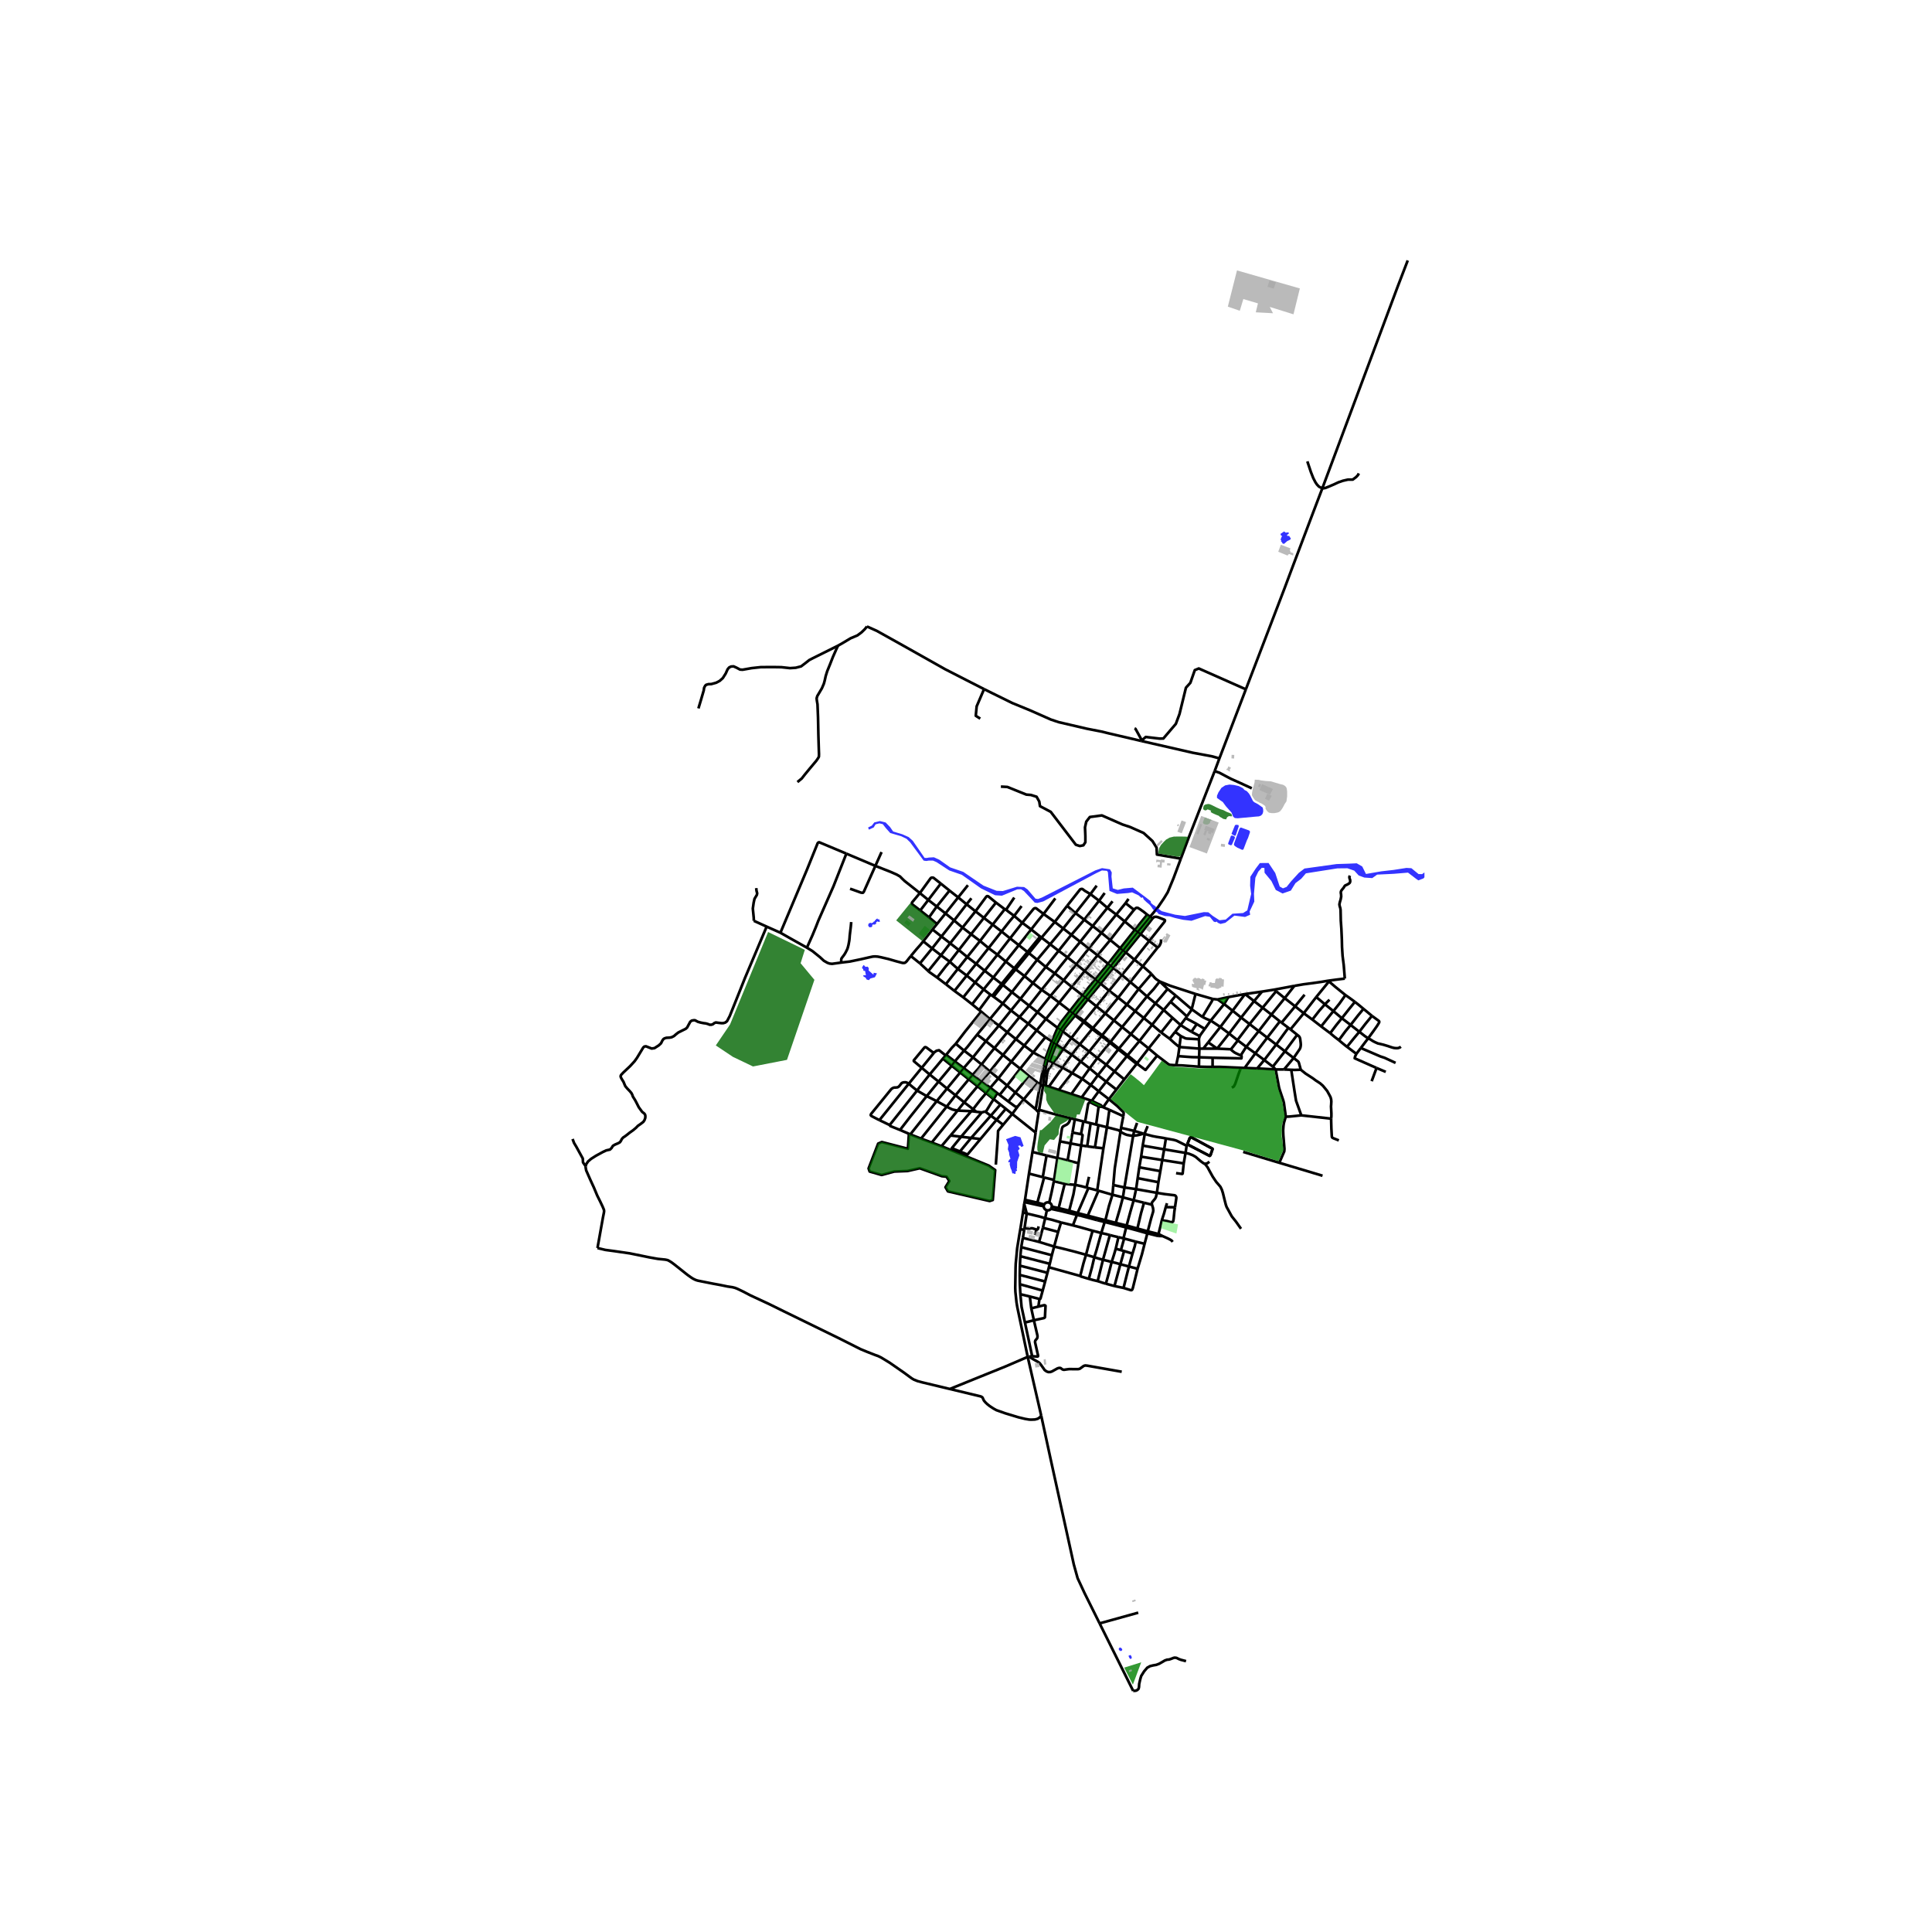 <svg xmlns="http://www.w3.org/2000/svg" width="960" height="960" viewBox="0 0 720 720"><defs><style>*{stroke-linejoin:round;stroke-linecap:butt}</style></defs><g id="figure_1"><path id="patch_1" d="M0 720h720V0H0z" style="fill:#fff"/><g id="axes_1"><path id="patch_2" d="M207.155 640.8h323.69V86.4h-323.69z" style="fill:#fff"/><g id="LineCollection_1"><path d="m492.784 182.014-4.25 11.175-6.984 18.484M464.293 256.892l14.405-37.616 2.852-7.603M342.808 332.816l3.144 2.572M326.222 322.692l5.6 2.2 2.317 1.013 1.28.739.916.932.842.796 1.426 1.11 4.205 3.334M342.955 339.301l-3.007-2.298-.105-.193-.025-.265.098-.257 2.892-3.472M350.606 329.282l-2.734-2.164-.348-.056-.373.008-.3.177-4.043 5.569M406.37 333.21l-5.579 7.067M406.37 333.21l2.333-3.153M406.37 333.21l3.224 2.465M397.701 337.56l4.845-6.126.454-.153.38.016.867.667 2.123 1.246M419.466 336.565l1.1-1.581M419.466 336.565l-3.469 4.26M422.59 339.1l-.534-.49-.478-.37-2.112-1.675M422.59 339.1l-3.44 4.296M427.523 340.879l-1.266-1.043-1.418-1.013-.806-.486-.494-.032-.406.209-.542.586M400.791 340.277l-4.563 5.734M400.791 340.277l3.276 2.478M397.701 337.56l1.038.932 2.052 1.785M427.523 340.879l1.093.742M427.523 340.879l-4.599 5.648M349.185 344.348l-2.966-2.467M349.185 344.348l-1.67 2.041M349.185 344.348l3.168-3.946M347.516 346.39l3.338 2.612M347.516 346.39l-3.435 4.396M422.924 346.527l1.073.813M422.924 346.527l-3.774-3.13M422.924 346.527l-5.426 6.835M423.997 347.34l1.044.747M423.997 347.34l4.62-5.719M423.997 347.34l-5.468 6.839M425.04 348.087l3.25 2.587M425.04 348.087l4.422-5.734M425.04 348.087l-5.534 6.836M344.08 350.786l3.298 2.667M339.446 356.282l1.985-2.395 1.107-1.256.53-.6 1.013-1.245M431.41 353.128l-3.12-2.454M431.41 353.128l-5.521 6.97M432.713 350.082l-.052.818-.03.354-.208.527-.166.35-.303.502-.544.495M417.498 353.362l1.031.817M417.498 353.362l-3.746-3.049M417.498 353.362l-4.517 5.816M418.53 354.179l.976.744M418.53 354.179l-4.618 5.755M419.506 354.923l3.273 2.727M419.506 354.923l-4.594 5.815M412.98 359.178l-3.964-3.169M412.98 359.178l.932.756M412.98 359.178l-4.81 5.818M413.912 359.934l1 .804M413.912 359.934l-4.722 5.873M414.912 360.738l3.197 2.603M414.912 360.738l-4.74 5.85M349.241 364.303l3.241 2.466M353.949 358.404l-1.53 1.784-.585.755-2.593 3.36M346.114 362.044l.138.153.251.177 2.738 1.929M408.17 364.996l1.02.81M408.17 364.996l-3.928-3.124M408.17 364.996l-1.938 2.348-2.895 3.509M432.18 365.757l2.956 2.79M429.105 362.978l1.266 1.465.427.397.369.258 1.012.66M427.446 371.335l2.526-2.757 2.207-2.82M445.534 370.42l-9.467-3.076-3.888-1.587M409.19 365.807l.983.782M404.456 371.666l.244-.302 4.49-5.557M421.228 365.969l-3.119-2.628M421.228 365.969l3.103 2.62M421.228 365.969l4.66-5.871M421.228 365.969l-4.513 5.821M410.173 366.589l3.148 2.603M410.173 366.589l-4.774 5.85M474.964 368.8l.607.604M474.964 368.8l7.404-1.393M474.964 368.8l-4.623.738M470.34 369.538l-6.36.917M467.35 373.077l2.401-2.855.59-.684M463.98 370.455l3.37 2.622M463.98 370.455l-4.625 6.209M463.98 370.455l-6.189 1.137M403.337 370.853l-4.612 5.912M403.337 370.853l-3.91-3.07M403.337 370.853l1.12.813M427.446 371.335l-3.115-2.745M427.446 371.335l3.141 2.588M427.446 371.335l-4.42 5.474M490.528 371.569l3.228 2.7M490.528 371.569l4.746-5.824M490.528 371.569l-4.656 6.034M404.456 371.666l.943.774M399.738 377.54l1.554-1.957 3.164-3.917M453.77 372.476l4.021-.884M453.77 372.476l-1.741-.175M456.194 374.178l-1.776-1.257-.647-.445M405.399 372.44l3.196 2.578M405.399 372.44l-4.488 5.69M444.092 376.103l4.013 2.883M444.092 376.103l-5.92-5.082M442.308 378.777l1.45-1.995.185-.3.149-.379M445.534 370.42l-1.155 4.648-.17.615-.117.42M433.67 376.392l-3.083-2.469M433.67 376.392l3.33 2.96M433.67 376.392l2.562-3.056M433.67 376.392l-4.304 5.512M398.725 376.765l1.013.775M398.725 376.765l-3.35 4.253-1.232 2.025M394.723 373.664l2.222 1.69 1.78 1.41M399.738 377.54l.669.468M395.207 383.764l2.74-3.968 1.79-2.256M400.649 378.462l.262-.332M400.649 378.462l3.173 2.427M396.04 384.387l.867-1.399 3.742-4.526M400.649 378.462l-.242-.454M451.205 380.343l-1.52-.588-1.58-.769M452.029 372.3l-.502 1.004-3.422 5.682M451.205 380.343l3.585 2.375M451.205 380.343l-2.226 3.106M451.205 380.343l4.989-6.165M439.97 381.991l-2.97-2.64M439.97 381.991l-2.063 2.587M439.97 381.991l1.918-2.575M444.004 384.502l-2.193-1.322-1.84-1.189M429.366 381.904l3.344 2.858M429.366 381.904l-3.1-2.519M429.366 381.904l-4.733 6.05M454.79 382.718l3.256 2.452M454.79 382.718l4.565-6.054M454.79 382.718l-4.519 5.727M394.143 383.043l-2.149 5.025M394.143 383.043l-4.366-3.311M394.143 383.043l1.064.721M395.207 383.764l.832.623M395.207 383.764l-2.462 4.828M386.333 383.991l3.241 2.556M386.333 383.991l-3.127-2.49M386.333 383.991l3.444-4.26M386.333 383.991l-4.634 5.666M396.04 384.387l3.238 2.437M393.684 389.26l1.294-2.577 1.061-2.296M364.15 385.566l3.249 2.451M368.922 379.772l-1.775 2.17-2.997 3.624M359.288 391.545l1.264-1.422 2.171-2.773 1.427-1.784M483.424 385.631l-2.498-1.995M483.424 385.631l-4.563 6.156M482.101 394.283l2.286-3.349.197-.44.108-.437.08-.667-.043-.716-.203-1.57-.146-.497-.287-.433-.669-.543M509.867 386.957l-2.727 3.6M522.069 390.07l-.328.254-.308.133-.486.144-.38.016-.43-.004-.677-.08-.77-.205-.83-.274-.644-.22-1.697-.51-1.22-.29-.834-.185-.556-.249-.526-.233-.766-.398-.931-.61-.82-.402M506.578 384.514l.814.635 1.24.964 1.235.844" clip-path="url(#p40bc1e5cd3)" style="fill:none;stroke:#000"/><path d="m511.285 378.59 1.807 1.319.762.562.153.217-.016.282-.154.305-.235.402-.486.771-1.41 1.993-1.84 2.516M391.994 388.068l-2.423 6.564M391.994 388.068l.75.524M391.994 388.068l-2.42-1.521M392.745 388.592l.94.669M390.45 395.033l.598-1.929 1.697-4.512M356.193 388.966l3.095 2.58M352.612 393.112l2.131-2.652 1.45-1.494M365.649 376.984l-1.929 2.426-4.027 4.991-3.5 4.565M393.684 389.26l2.526 1.692M391.213 395.472l1.837-4.69.634-1.521M502 390.111l3.48 2.623M506.578 384.514l-2.253 2.716L502 390.11M498.957 387.635l1.08.911 1.594 1.303.369.262M439.544 390.199l7.433.592M439.544 390.199l.48-4.103M439.544 390.199l-.489 3.39M435.902 387.109l1.799 1.623 1.02.836.823.63M428.045 390.707l-3.412-2.752M428.045 390.707l3.2 2.691M428.045 390.707l4.228-5.295M428.045 390.707l-4.244 5.5M461.32 387.755l3.124 2.355M461.32 387.755l-.166-.126M458.793 391.014l.231-.322 2.296-2.937M446.977 390.79h1.443M446.977 390.79l-.108 3.23M446.977 390.79l-.173-3.482M385.086 392.204l-3.387-2.547M389.571 394.632l-1.342-.636-1.847-1.044-1.296-.748M389.574 386.547l-2.147 2.66-2.341 2.997M380.208 398.263l3.476-4.371 1.402-1.688M352.612 393.112l3.217 2.443M352.612 393.112l-.185.214M399.421 393.043l3.32 2.542M399.421 393.043l-3.21-2.091M399.421 393.043l-3.455 4.818M402.403 389.182l-1.485 1.877-1.497 1.984M438.322 396.981l-2.27-.136-.422-.148-.338-.21-4.046-3.089M424.084 396.659l2.74 2.054.057.018.037-.01.032-.03 4.296-5.293M439.055 393.589l-.733 3.392M446.869 394.02l-2.605-.055-5.209-.376M446.869 394.02l5.028.164M446.869 394.02l-.055 3.498M351.38 394.534l3.311 2.639M351.38 394.534l1.047-1.208M346.462 400.425l2.601-3.094 2.317-2.797M391.213 395.472l-.764-.44M392.584 396.189l-1.238-.64-.133-.077M446.814 397.518l-6.245-.464-2.247-.073M451.896 397.592l-2.512-.008-2.57-.066M395.966 397.86l3.548 2.021M395.966 397.86l-5.076 7.097M392.584 396.189l1.314.673 2.068.999" clip-path="url(#p40bc1e5cd3)" style="fill:none;stroke:#000"/><path d="m396.21 390.952-.891 1.3-2.735 3.937M390.531 399.069l.369-.829.076-.09.253-.213.346-.292.043-.066.508-.778.458-.612M475.394 398.55l-1.043-1.044M475.394 398.55l-6.873-.374M475.394 398.55l3.132.01M479.158 416.173l-.033-.43-.657-4.757-.223-.862-1.336-3.97-.257-.895-1.258-6.708M482.101 394.283l1.637 1.267.17.19.098.205.086.268.677 2.441M496.077 416.924l.089-.972v-1.06l-.134-2.564.056-.684.056-1.16-.067-.785-.223-.806-.357-.696-.89-1.613-.88-1.093-.731-.873-1.023-.902-1.091-.717-.54-.345-1.142-.85-2.687-1.739-1.744-1.41M481.209 398.68l1.194.053 2.366-.079M389.322 400.09l1.21-1.021M390.45 395.033l-.374 1.318-.754 3.74M388.75 404.28l.372-2.765.063-.47.137-.955M389.322 400.09l-.737-1.377M415.351 399.29l-3.09-2.512M415.351 399.29l3.654 2.95M415.351 399.29l4.607-5.687M415.351 399.29l-3.099 3.826M399.514 399.881l3.778 2.153M399.514 399.881l3.226-4.296M399.514 399.881l-4.934 6.314M346.462 400.425l3.314 2.652M346.462 400.425l-2.957-2.483M341.771 406.42l1.086-1.462 1.944-2.42 1.661-2.113M403.292 402.034l3.18 2.326M403.292 402.034l2.792-3.878M403.292 402.034l-4.027 5.696M419.005 402.24l4.574-5.745M419.005 402.24l-2.964 3.803M412.252 403.116l3.79 2.927M412.252 403.116l-3.1-2.42M412.252 403.116l-2.807 3.582M388.667 404.902l-1.021-.74M388.667 404.902l.083-.621M387.235 413.587l.962-5.68.47-3.005M387.646 404.162l-.972-.723M387.646 404.162l-1.677 9.242M387.646 404.162l.94-5.449M416.041 406.043l-2.79 3.58M341.771 406.42l3.59 2.073M331.635 419.31l.053-.128.182-.314 9.901-12.448M338.668 403.873l1.507 1.27 1.596 1.277M370.313 409.624l2.518 2.006M370.313 409.624l-2.836-2.261M370.313 409.624l1.331-2.256M367.139 414.223l.446-.184 1.734-2.877.994-1.538M413.25 409.623l-3.805-2.925M413.25 409.623l-2.122 3.011M418.644 415.98l.123-1.162-.067-.254-.13-.194-2.235-2.204-3.085-2.543M385.969 413.404l1.093 1.157M385.969 413.404l-4.456-3.705M387.235 413.587l-.173.974" clip-path="url(#p40bc1e5cd3)" style="fill:none;stroke:#000"/><path d="m398.954 416.755-1.521-.36-3.416-.879-6.782-1.93M385.938 422.076l.314-2.356.81-5.16M363.858 414.328l-1.207-.973M363.858 414.328l2.024.24M363.858 414.328l-1.88-.233M367.139 414.223l-1.257.345M367.139 414.223l2.093 1.588M418.644 415.98l-5.21-2.381M417.787 420.311l.607-3.195.25-1.136M400.548 417.134l3.197.779M400.548 417.134l-1.594-.379M400.548 417.134l-.863 4.93M417.566 421.786l.22-1.475M422.296 423.26l-.93-.054-1.35-.256-.745-.263-.72-.354-.985-.547M412.535 420.08l4.148 1.07.255.111.224.158.404.367" clip-path="url(#p40bc1e5cd3)" style="fill:none;stroke:#000"/><path d="m414.896 441.613.554-6.29 2.116-13.537M417.787 420.311l4.896 1.142M399.685 422.065l3.16.61M399.685 422.065l-.708 4.051M402.845 422.675l.9-4.762M402.927 426.875l.497-3.675.005-.163-.07-.146-.122-.097-.392-.12M426.615 422.613l-.475-.133M426.615 422.613l-.76 4.32M434.496 424.277l-1.03-.217-2.451-.385-1.539-.3-2.861-.762M427.702 419.655l-.949 2.308-.075.308-.063.342M434.496 424.277l-.648 4.046M442.226 426.985l-3.7-1.856-.498-.164-.658-.18-2.874-.508M395.023 425.354l3.954.762M398.954 416.755l-.398 1.112-.267.497-.324.376-.4.342-.613.31-.446.231-.456.266-.2.409-.112.397-.715 4.659M394.052 431.582l.37-2.505.37-2.505.231-1.218M411.21 427.937l-3.157-.344M411.21 427.937l-2.309 15.682M411.21 427.937l1.325-7.858M402.927 426.875l2.232.324M402.927 426.875l-3.95-.759M402.927 426.875l-.998 6.622M442.226 426.985l.244-.542M442.226 426.985l-.41 2.67M425.854 426.933l7.994 1.39M425.854 426.933l-.586 4.129M384.761 429.299l5.273 1.313M385.938 422.076l-.35 2.626-.688 3.828-.139.769M383.465 437.367l.908-5.56.388-2.508M441.816 429.655l-.676 3.918M441.816 429.655l-7.968-1.332M448.957 433.696l-.276-.099-.354-.215-.749-.553-.655-.54-1.305-1.135-1.073-.616-1.458-.577-1.27-.306M425.268 431.062l7.872 1.253M425.268 431.062l-.7 3.96M401.93 433.497l-4.06-1.053M401.93 433.497l-1.253 8.048M441.14 433.573l-8-1.258M438.29 437.197l2.237.297.106-.025.083-.072.026-.091.398-3.733M424.568 435.022l7.86 1.427M424.568 435.022l-.584 4.048M432.427 436.449l-.726 4.126M432.427 436.449l.713-4.134M383.465 437.367l5.145 1.312M383.465 437.367l-1.474 9.772M423.984 439.07l7.717 1.505M423.984 439.07l-.598 4.088M392.828 439.73l-3.724-.925M392.828 439.73l1.224-8.148M392.828 439.73l-.076.478M392.752 440.208l4.027.967M391.018 448.165l.873-3.806.861-4.15M431.701 440.575l-.562 3.96M396.779 441.175l2.358.263 1.54.107M404.906 442.563l-1.868-.495-2.361-.523M398.456 451.19l1.575-6.073.646-3.572M419.047 442.535l4.34.623M419.047 442.535l-4.15-.922M419.047 442.535l3.249-19.275M419.047 442.535l-.57 3.686M431.139 444.536l-7.753-1.378M437.88 449.92l.47-3.173.04-.384-.044-.288-.132-.28-.178-.207-.268-.139-3.841-.46-2.788-.453M429.307 448.955l-.055-.494.029-.229.08-.172.498-.623.477-.566.216-.322.18-.344.098-.275.309-1.394M418.478 446.22l4.017 1.083M418.478 446.22l-3.9-.977M415.81 455.721l1.573-5.357 1.095-4.143M381.829 447.999l.162-.86M381.829 447.999l-.13.659M381.829 447.999l5.87 1.297 1.212.226M429.307 448.955l-2.972-.734M427.736 458.888l1.215-4.678.778-2.62.064-.546-.097-.835-.389-1.254M381.237 451.824l1.402.426M381.237 451.824l.462-3.166M381.237 451.824l-.975 6.188M380.262 458.012l1.436.361M382.995 505.672l-3.889-18.594-.291-1.76-.406-3.873-.057-1.48.125-7.523.062-1.564.539-5.734.117-.696.712-4.415.355-2.021M431.574 460.614l.164-.746M431.574 460.614l1.688.038M431.574 460.614l-3.985-.987M433.262 460.652l-1.524-.784M437.012 462.817l-.267-.378-.267-.224-.454-.282-.9-.45-1.026-.462-.836-.369M426.56 463.52l-3.297-.791M426.56 463.52l1.03-3.893M423.943 472.838l1.62-5.384.997-3.934M328.523 317.554l-2.301 5.138M315.412 318.127l10.81 4.565M300.71 353.164l2.098-4.685 1.28-3.094.842-2.178 5.676-12.904 4.806-12.176" clip-path="url(#p40bc1e5cd3)" style="fill:none;stroke:#000"/><path d="m290.841 347.603 9.828-23.351 4.051-10.024.207-.225.23-.105h.187l10.068 4.229M316.794 331.202l1.603.562 1.442.514.956.353.486.089.324-.024.308-.354 4.309-9.65M350.606 329.282l3.25 2.618M350.606 329.282l-4.654 6.106M360.713 329.884l-3.625 4.546M353.856 331.9l3.232 2.53M353.856 331.9l-4.76 5.93M411.68 332.793l-2.086 2.882M357.088 334.43l3.13 2.564M357.088 334.43l-4.735 5.972M362.018 334.755l-1.8 2.24M393.287 334.793l-4.375 5.814M345.952 335.388l3.144 2.443M345.952 335.388l-2.997 3.913M409.594 335.675l3.091 2.644M409.594 335.675l-5.527 7.08M371.171 336.366l3.269 2.47M371.171 336.366l-4.506 5.702M363.535 339.617l4.05-5.49.283-.178.251.032.195.064 2.857 2.32M380.708 337.656l-2.765 3.664M360.218 336.994l3.317 2.623M360.218 336.994l-4.648 6.036M397.701 337.56l-4.626 6.029M349.096 337.83l3.257 2.572M349.096 337.83l-2.877 4.051M374.44 338.836l.48.208M374.44 338.836l-4.506 5.737M412.685 338.32l3.312 2.504M412.685 338.32l1.923-2.436M412.685 338.32l-5.476 6.796M342.955 339.301l3.264 2.58M363.535 339.617l3.13 2.451M363.535 339.617l-4.83 6.065M352.353 340.402l3.217 2.628M388.912 340.607l4.163 2.982M380.97 343.898l4.148-5.12.316-.248.324-.088.356.032 2.798 2.133M384.3 346.373l2.649-3.399 1.963-2.367M377.943 341.32l3.027 2.578M374.92 339.044l.975.765 2.048 1.51M373.256 347.145l2.958-3.77 1.73-2.055M415.997 340.824l3.153 2.572M415.997 340.824l-5.532 6.815M366.665 342.068l3.27 2.505M366.665 342.068l-4.768 6.073M404.067 342.755l-4.814 5.62M404.067 342.755l3.142 2.36M355.57 343.03l3.135 2.652M355.57 343.03l-4.716 5.972M313.519 358.717l-.032-.763.024-.443.097-.337.227-.33.494-.642.292-.394.454-.74.648-1.277.251-.736.243-.964.283-1.555.094-.872.077-1.049.21-1.767.175-1.455.17-1.772M380.97 343.898l3.33 2.475M380.97 343.898l-4.53 5.795M419.15 343.396l-5.398 6.917M393.075 343.589l3.153 2.422M393.075 343.589l-4.935 5.838M369.934 344.573l3.322 2.572M369.934 344.573l-4.699 6.1M407.209 345.116l-4.639 5.853M407.209 345.116l3.256 2.523M358.705 345.682l3.192 2.46M358.705 345.682l-4.602 5.842M285.704 345.32l-4.767-2.165M285.704 345.32l5.137 2.283M218.298 434.683l.093-.707.762-1.141 1.134-.965 1.815-1.156 2.626-1.431 1.214-.563.698-.16.68-.145.616-.611.47-.787.793-.467 1.135-.482.665-.361.38-.515.364-.723.487-.546.713-.466.85-.651.827-.66 1.305-.931 1.053-.876.762-.78.939-.651 1.061-.811.438-.651.3-.836.032-.683-.105-.53-.3-.41-.389-.314-.42-.337-.463-.627-.786-1.085-.858-1.696-.51-.956-.82-1.31-.226-.675-.349-.659-.599-.707-.98-1.029-.673-.811-.405-.94-.251-.635-.535-.86-.3-.506-.235-.571v-.322l.163-.361.76-.82 2.585-2.443 1.677-1.824.892-1.254 2.341-3.873.381-.346.616-.104.51.201 1.613.634 1.053-.144 1.62-1.037.819-.763.527-1.06.404-.54.397-.248.705-.21 1.127-.056.81-.152.875-.442.567-.506 1.013-.804 2.066-1.029.745-.37.519-.498.55-1.028.592-1.085.51-.41.657-.145.608-.008 1.081.575 1 .277 1.046.21.956.127.778.226.624.256h.591l.56-.176.558-.442.551-.233.867.12 1.28.145.673-.016.713-.217.656-.506 1.021-1.945 2.868-7.152 2.771-6.944 4.359-10.318 3.743-8.89M396.228 346.011l3.025 2.365M396.228 346.011l-4.864 5.883M384.3 346.373l3.337 2.66M384.3 346.373l-4.618 5.867M373.256 347.145l3.184 2.548M373.256 347.145l-4.845 6.172M300.71 353.164l-6.142-3.44-3.727-2.121M410.465 347.639l-4.697 5.83M410.465 347.639l3.287 2.674M361.897 348.141l3.338 2.532M361.897 348.141l-4.578 5.915M399.253 348.376l3.317 2.593M399.253 348.376l-4.737 5.953M387.637 349.034l.503.393M387.637 349.034l-4.706 5.746M350.854 349.002l3.249 2.522M350.854 349.002l-3.476 4.451M388.14 349.427l3.224 2.467M388.14 349.427l-4.683 5.778M376.44 349.693l3.242 2.547M376.44 349.693l-4.731 6.091M413.752 350.313l-4.736 5.696M365.235 350.673l3.176 2.644M365.235 350.673l-4.764 5.97M428.29 350.674l-5.511 6.976M429.462 342.353l.61-.596.2-.06.647-.033.698.177 2.3.908.227.193-.012.281-.18.319-5.661 7.132M402.57 350.97l3.198 2.5M402.57 350.97l-4.732 5.81M354.103 351.524l3.216 2.532M354.103 351.524l-3.435 4.469M391.364 351.894l3.152 2.435M391.364 351.894l-4.844 5.794M379.682 352.24l3.249 2.54M379.682 352.24l-4.854 6.1M313.519 358.717l-3.427.475-.924-.097-.794-.273-1.361-.788-1.442-1.334-1.491-1.205-1.296-1.045-2.075-1.286M368.411 353.317l3.298 2.467M368.411 353.317l-4.626 5.858M347.378 353.453l3.29 2.54M347.378 353.453l-4.535 5.571M405.768 353.47l3.248 2.539M405.768 353.47l-4.659 5.911M357.32 354.056l3.151 2.588M357.32 354.056l-3.371 4.348M394.516 354.33l3.322 2.45M394.516 354.33l-4.788 6.01M382.93 354.78l.527.425M382.93 354.78l-4.95 6.075M383.457 355.205l3.063 2.483M383.457 355.205l-4.95 6.036M371.709 355.784l3.12 2.556M371.709 355.784l-4.748 5.987M409.016 356.009l-4.774 5.863M350.668 355.993l3.28 2.41M346.114 362.044l-.049-.24.098-.202 4.505-5.61M339.446 356.282l3.397 2.742M313.519 358.717l3.184-.377 4.246-.885 2.868-.658 1.434-.306.867-.056 1.004.072 1.256.25 2.723.642 2.892.836 2.342.619.421.024.43-.048.372-.258.316-.305.778-1.004.794-.981M360.471 356.644l3.314 2.531M360.471 356.644l-3.508 4.436M397.838 356.78l3.271 2.601M393.084 362.74l2.121-2.705 2.633-3.255M386.52 357.688l3.208 2.653M386.52 357.688l-4.716 6.068M422.779 357.65l3.11 2.448M422.779 357.65l-4.67 5.691M374.828 358.34l3.152 2.515M374.828 358.34l-4.642 5.954M353.949 358.404l3.014 2.676M363.785 359.175l3.176 2.596M363.785 359.175l-3.525 4.38M401.11 359.381l3.132 2.491M401.11 359.381l-4.73 5.95M429.105 362.978l-.496-.502-.663-.583-2.057-1.795M389.728 360.34l3.356 2.4M389.728 360.34l-4.788 5.988M377.98 360.855l.526.386M377.98 360.855l-4.724 5.818M378.506 361.24l3.298 2.516M378.506 361.24l-4.772 5.804M356.963 361.08l3.297 2.475M356.963 361.08l-4.48 5.69M366.96 361.77l3.226 2.524M366.96 361.77l-3.564 4.364M404.242 361.872l-4.814 5.911M393.084 362.74l-4.911 6.135M396.38 365.331l-1.11-.887-2.186-1.703M429.105 362.978l-4.774 5.612M418.11 363.341l-4.79 5.85M381.804 363.756l3.136 2.572M377.1 369.739l3.562-4.577 1.142-1.406M360.26 363.555l3.136 2.58M360.26 363.555l-4.569 5.73M370.186 364.294l3.07 2.38M370.186 364.294l-3.614 4.42M396.38 365.331l3.048 2.452M391.477 371.164l2.473-2.972 2.43-2.86M384.94 366.328l3.233 2.547M384.94 366.328l-4.65 5.906M363.396 366.134l3.176 2.58M363.396 366.134l-4.415 5.546M373.256 366.673l-3.467 4.428M373.734 367.044l-.26-.187-.218-.184M352.482 366.77l3.209 2.515M373.734 367.044l3.367 2.695M373.734 367.044l-3.445 4.396M399.428 367.783l-4.705 5.88M366.572 368.714l2.536 1.961M366.572 368.714l-4.302 5.545M388.173 368.875l3.304 2.29M388.173 368.875l-4.635 5.923M424.331 368.59l-4.386 5.77M355.691 369.285l3.29 2.395M413.32 369.192l3.395 2.598M413.32 369.192l-4.725 5.826M377.1 369.739l3.19 2.495M373.702 373.958l1.685-2.085 1.714-2.134M369.108 370.675l.68.426M369.108 370.675l-4.23 5.73M438.172 371.021l-1.94 2.315M435.136 368.547l.11.104 2.926 2.37M369.789 371.101l.5.339M391.477 371.164l3.246 2.5M386.633 377.2l2.439-3.02 2.405-3.016M358.98 371.68l3.29 2.58M416.715 371.79l3.23 2.57M416.715 371.79l-4.82 5.89M380.29 372.234l3.248 2.564M380.29 372.234l-3.525 4.324M394.723 373.664l-4.946 6.068M373.702 373.958l3.063 2.6M373.702 373.958l-3.413-2.518M368.922 379.772l3.111-3.777 1.669-2.037M430.587 373.923l-4.322 5.462M435.136 368.547l-2.507 3.036-2.042 2.34M362.27 374.26l2.609 2.145M419.945 374.36l3.08 2.449M419.945 374.36l-4.823 5.923M383.538 374.798l3.095 2.402M383.538 374.798l-3.59 4.227M408.595 375.018l3.3 2.662M408.595 375.018l-4.526 5.525M364.879 376.405l.77.579M376.765 376.558l3.184 2.467M376.765 376.558l-4.505 5.641M423.026 376.809l3.24 2.576M423.026 376.809l-4.85 5.937M386.633 377.2l3.144 2.532M386.633 377.2l-3.427 4.3M365.649 376.984l3.273 2.788M411.895 377.68l3.227 2.603M411.895 377.68l-4.599 5.464M379.949 379.025l3.257 2.475M379.949 379.025l-4.562 5.673M426.265 379.385l-4.826 5.994M368.922 379.772l3.338 2.427M415.122 380.283l3.054 2.463M415.122 380.283l-4.363 5.534M403.822 380.89l.247-.347M403.822 380.89l-4.544 5.934M403.822 380.89l3.202 2.577M378.58 387.23l2.495-3.118 2.131-2.612M372.26 382.2l3.127 2.498M372.26 382.2l-4.861 5.817M418.176 382.746l3.263 2.633M418.176 382.746l-4.308 5.513M407.024 383.467l.272-.323M407.024 383.467l-4.62 5.715M407.024 383.467l3.472 2.683M375.387 384.698l3.193 2.532M375.387 384.698l-4.78 5.899M421.439 385.379l3.194 2.576M421.439 385.379l-4.446 5.397M410.496 386.15l.263-.333M410.496 386.15l-4.586 5.738M410.496 386.15l3.12 2.431M399.278 386.824l3.125 2.358M399.278 386.824l-3.068 4.128M378.58 387.23l3.119 2.427M378.58 387.23l-4.781 5.93M367.399 388.017l3.208 2.58M367.399 388.017l-4.813 6.043M424.633 387.955l-4.421 5.341M413.616 388.581l.252-.322M413.616 388.581l-4.676 5.695M413.616 388.581l3.13 2.495M402.403 389.182l3.507 2.706M381.699 389.657l-4.805 5.995M370.607 390.597l3.192 2.564M365.803 396.688l2.762-3.576 2.042-2.515M416.746 391.076l.247-.3M416.746 391.076l-4.485 5.702M416.746 391.076l3.212 2.527M359.288 391.545l3.298 2.515M355.829 395.555l1.822-2.138 1.637-1.872M405.91 391.888l3.03 2.388M405.91 391.888l-3.17 3.697M373.799 393.16l3.095 2.492M373.799 393.16l-4.886 6.132M419.958 393.603l.254-.307M419.958 393.603l3.621 2.892M362.586 394.06l3.217 2.628M362.586 394.06l-3.427 3.986M408.94 394.276l3.32 2.502M408.94 394.276l-2.856 3.88M355.829 395.555l3.33 2.491M355.829 395.555l-1.138 1.618M376.894 395.652l3.314 2.611M376.894 395.652l-4.837 6.211M402.74 395.585l3.344 2.57M423.58 396.495l.221-.288M423.58 396.495l.504.164M365.803 396.688l3.11 2.604M362.48 400.586l2.059-2.274.713-.925.55-.699M412.26 396.778l-3.108 3.918M354.691 397.173l3.147 2.508M354.691 397.173l-4.915 5.904M359.159 398.046l3.321 2.54M359.159 398.046l-1.32 1.635M380.208 398.263l3.257 2.716M380.208 398.263l-4.87 6.277M406.084 398.156l3.068 2.54M368.913 399.292l3.144 2.571M368.913 399.292l-3.068 3.703M357.838 399.681l3.193 2.545M357.838 399.681l-4.91 5.991M362.48 400.586l3.365 2.409M362.48 400.586l-1.449 1.64M383.465 400.98l3.209 2.459M383.465 400.98l-5.064 6.18M409.152 400.696l-2.68 3.664M403.087 408.984l3.766 1.236M403.087 408.984l-3.822-1.254M403.087 408.984l3.385-4.624M372.057 401.863l3.281 2.677M372.057 401.863l-2.997 3.504M361.031 402.226l3.27 2.605M361.031 402.226l-4.943 5.954M365.845 402.995l3.215 2.372M365.845 402.995l-1.544 1.836M349.776 403.077l3.152 2.595M349.776 403.077l-4.415 5.416M381.513 409.7l3.038-3.666 2.123-2.595M394.58 406.195l4.685 1.535M394.58 406.195l-3.69-1.238M375.338 404.54l3.063 2.62M375.338 404.54l-2.807 3.498M364.3 404.831l3.177 2.532M359.329 410.808l2.681-3.247 2.29-2.73M369.06 405.367l2.584 2.001M369.06 405.367l-1.583 1.996M352.928 405.672l3.16 2.508M352.928 405.672l-3.849 4.694M406.472 404.36l1.267.927 1.706 1.41M406.853 410.22l.27-.32 2.322-3.202M371.644 407.368l.887.67M378.401 407.16l3.112 2.54M378.401 407.16l-2.633 3.335M362.65 413.355l2.545-3.263 2.282-2.73M372.53 408.038l3.238 2.457M356.088 408.18l3.24 2.628M356.088 408.18l-3.29 4.227M345.36 408.493l3.72 1.873M335.411 421.102l3.865-4.998 6.085-7.61M379.341 412.262l1.046-1.261 1.126-1.302M379.341 412.262l-.332.177-.26.064-.275-.08-.203-.104-2.503-1.824M349.08 410.366l3.718 2.04M349.08 410.366l-9.837 12.4M359.329 410.808l3.322 2.547M359.329 410.808l-2.471 3.07M352.798 412.407l-9.544 11.918M356.858 413.878l-.965-.185-.956-.225-.996-.458-1.143-.603M410.653 412.435l.475.199M406.853 410.22l2.11 1.043.659.284.742.378.289.51M409.43 412.284l.748.187.475-.036M362.65 413.355l-.672.74M356.858 413.878l5.12.217M356.858 413.878l-9.626 11.925M413.434 413.599l-.899 6.48M413.434 413.599l-2.306-.965M361.978 414.095l-7.745 9.064M403.745 417.913l.612.152M406.447 418.584l2.052.503M406.447 418.584l-2.09-.52M406.447 418.584l-1.288 8.615M408.499 419.087l.866.214M408.499 419.087l.932-6.803M409.365 419.3l3.17.78M409.365 419.3l-1.312 8.293M422.296 423.26l.387-1.807M426.14 422.48l-1.435.405-.963.203-1.446.172M398.977 426.116l-1.108 6.328M405.159 427.199l2.894.394M390.034 430.612l4.018.97M388.61 438.68l.798-4.61.626-3.458M394.052 431.582l3.817.862M389.104 438.805l-.494-.126M386.593 448.184l1.46-5.363 1.051-4.016M396.779 441.175l-2.246 9.05M405.609 442.749l3.292.87M405.609 442.749l-.703-.186M401.582 452.073l2.065-4.77 1.962-4.554M414.577 445.243l-5.207-1.5M414.577 445.243l.32-3.63M411.952 454.725l1.329-5.304 1.296-4.178M390.133 451.033 389.51 454M390.133 451.033l.522.03.5-.146.421-.306.08-.116M388.911 449.522l.06.275.109.34.248.406.363.308.442.182M401.338 452.78l-1.507 3.874M401.338 452.78l1.589.338M391.656 450.495l4.287.952 5.395 1.333M411.677 455.4l8.005 2.04M410.413 459.514l.632-2.057.632-2.057M411.677 455.4l-2.771-.675M407.188 458.658l-.648-.172-3.986-1.126-2.723-.706M395.424 455.577l2.018.478 2.39.599M410.413 459.514l-3.225-.856M413.622 460.27l-1.404-.36-1.805-.396M407.82 468.53l.85-2.771 1.743-6.245M454.441 282.62l9.852-25.728M454.441 282.62l-1.772 4.757M425.273 276.127l19.25 4.404 6.97 1.294 2.948.795M494.946 365.49l.328.255M501.173 364.696l-2.868.345-3.359.45M482.368 367.407l3.394-.586 3.59-.462 3.099-.443 2.495-.426M482.368 367.407l-3.599 4.58M475.571 369.404l3.198 2.584M475.571 369.404l-5.03 6.155M486.186 370.698l-3.53 4.326M445.534 370.42l6.495 1.88M504.941 373.367l-2.123-1.55-1.401-.981M495.274 365.745l2.278 1.965 3.865 3.126" clip-path="url(#p40bc1e5cd3)" style="fill:none;stroke:#000"/><path d="m496.92 376.805 2.22-2.77 2.277-3.2M457.791 371.592l-1.597 2.586M478.77 371.988l3.886 3.036M478.77 371.988l-4.95 6.12M467.35 373.077l3.191 2.482M467.35 373.077l-4.816 6.142M508.125 375.971l-1.677-1.399-1.507-1.205M500.071 379.459l2.61-3.311 2.26-2.78M493.756 374.27l3.164 2.535M493.756 374.27l1.708-1.706M489.077 379.969l2.56-3.283 2.12-2.417M456.194 374.178l3.16 2.486M482.656 375.024l3.216 2.579M477.61 381.118l.304-.354 4.742-5.74M470.541 375.559l3.279 2.55M470.541 375.559l-4.857 6.085M511.285 378.59l-1.912-1.599-1.248-1.02" clip-path="url(#p40bc1e5cd3)" style="fill:none;stroke:#000"/><path d="m503.337 381.974 2.73-3.511 2.058-2.492M496.92 376.805l3.151 2.654M492.36 382.513l2.324-2.933 2.236-2.775M459.355 376.664l3.18 2.555M485.872 377.603l3.205 2.366M485.872 377.603l-4.946 6.033M473.82 378.108l3.16 2.534M473.82 378.108l-4.736 6.154M506.578 384.514l2.284-2.966 2.423-2.957M500.071 379.459l3.266 2.515M495.723 385.037l2.226-2.959 2.122-2.62M462.534 379.22l3.15 2.424M462.534 379.22l-4.488 5.95M489.077 379.969l3.283 2.544M465.684 381.644l3.4 2.618M465.684 381.644l-4.53 5.985M503.337 381.974l3.241 2.54M498.957 387.635l2.443-3.314 1.937-2.347M492.36 382.513l3.363 2.524M480.146 383.03l.78.606M480.146 383.03l-2.535-1.912M480.146 383.03l-4.551 6.243M469.084 384.262l3.182 2.449M469.084 384.262l-4.64 5.848M447.113 386.13l-.24.73-.07.448" clip-path="url(#p40bc1e5cd3)" style="fill:none;stroke:#000"/><path d="m440.023 386.096 1.713.844.349.08.477.05 4.242.238M498.957 387.635l-1.64-1.26-1.594-1.338M458.046 385.17l3.108 2.46M458.046 385.17l-4.447 5.62M437.907 384.578l.778.498 1.338 1.02M472.266 386.71l3.329 2.563M472.266 386.71l-4.435 5.828M476.98 380.642l-.265.323-4.449 5.746M450.271 388.445l-1.851 2.346M450.271 388.445l3.328 2.346M475.595 389.273l3.266 2.514M475.595 389.273l-4.445 5.764M464.444 390.11l3.387 2.428M462.466 393.144l.161-.188 1.817-2.846M453.599 390.79h-5.18M458.793 391.014l-.259-.002h-.24l-4.695-.221M478.86 391.787l3.241 2.496M478.86 391.787l-4.51 5.72M467.831 392.538l3.319 2.5M467.831 392.538l-3.988 5.459M482.101 394.283l-3.575 4.277M471.15 395.037l3.2 2.47M471.15 395.037l-2.629 3.14M463.843 397.997l-1.395-.06M463.843 397.997l4.678.18M478.526 398.56l2.683.12M423.75 418.475l-1.067 2.978M422.683 421.453l3.457 1.027M433.848 428.323l-.708 3.992M448.957 433.696l.475-.028.325-.1.242-.09.722-.543M462.49 457.928l-1.864-2.636-1.572-1.977-.874-1.591-.47-.868-.568-1.013-.292-.803-.485-1.88-.617-2.524-.388-1.238-.535-1.108-.73-.869-.842-.964-1.296-1.928-1.167-2.106-.729-1.366-.648-.868-.456-.493M423.386 443.158l-.89 4.145M422.495 447.303l3.84.918M419.86 456.718l1.426-5.24 1.21-4.175M434.914 448.409l-.47 1.446M423.879 457.827l1.328-5.61 1.128-3.996M437.88 449.92l-3.436-.065M432.97 454.757l2.155.354.972.289.68.096.406-.273.194-.948.276-2.796.226-1.56M432.97 454.757l.826-2.523.648-2.379M419.682 457.44l.178-.722M419.682 457.44l-.992 4.043M419.682 457.44l4.035 1.094 3.872 1.093M427.59 459.627l.146-.74M418.69 461.483l.25.077M418.69 461.483l-1.88-.432M218.298 434.683l-.052.402.21 1.093 1.491 3.391 1.377 2.99 1.248 2.989 1.135 2.282.874 1.848.478 1.15.073.49-.064.562-.373 1.88-2.034 11.347M353.973 517.63l-10.322-2.475-1.67-.45-1.409-.562-.745-.434-1.102-.804-1.718-1.27-5.412-3.76-3.24-1.977-1.054-.515-1.086-.385-3.079-1.206-2.447-1.012-8.199-4.13-20.45-9.993-5.29-2.608-7.139-3.327-2.625-1.378-2.216-1.065-.907-.345-.904-.225-1.83-.273-2.828-.579-2.593-.474-3.776-.748-1.96-.397-.738-.237-.94-.458-.68-.426-1.394-.989-4.926-3.913-1.045-.78-.867-.538-.555-.282-.916-.192-2.79-.282-3.152-.562-2.852-.587-4.44-.9-5.801-.843-3.257-.434-2.958-.708M382.995 505.672l.522-.088M382.995 505.672l5.033 21.903M353.973 517.63l20.887-8.453 8.135-3.505M388.028 527.575l-.528.646-.802.522-.98.258-.778.04-.835.024-.616-.04-1.482-.25-2.496-.602-4.91-1.487-3.321-1.18-1.062-.596-1.394-.916-.968-.771-.644-.627-.518-.615-.126-.249-.385-.856-.145-.172-.442-.266-.405-.108-11.218-2.7M389.104 448.864l-.09.339-.103.319M391.018 448.165l-.621-.096-.467.1-.412.242-.414.453M392.001 449.673l-.058-.508-.225-.468-.372-.364-.328-.168M431.738 459.868l-4.002-.98M432.97 454.757l-.179.796-.178.795-.875 3.52M427.736 458.888l-3.857-1.061M423.879 457.827l-4.019-1.11M419.86 456.718l-4.05-.997M415.81 455.721l-1.072-.276-2.786-.72M411.952 454.725l-2.852-.707M401.582 452.073l-3.126-.882M401.582 452.073l1.506.386M398.456 451.19l-3.923-.965M394.533 450.225l-2.532-.552M391.656 450.495l.122-.181.223-.64M389.104 448.864l-2.511-.68M386.593 448.184l-4.602-1.045M496.077 416.924l.019 1.191.07 2.554.167 2.878.056.249.117.149.194.137.457.21 1.79.703M400.407 378.008l.504.122M400.911 378.13l3.158 2.413M404.069 380.543l3.227 2.601M407.296 383.144l3.463 2.673M410.759 385.817l3.11 2.442M413.868 388.259l3.125 2.517M416.993 390.776l3.219 2.52M420.212 393.296l3.59 2.91M423.801 396.207l.283.452M429.462 342.353l-.846-.732M440.06 320l-2.722 7.287-2.162 5.23-1.42 2.32-2.158 3.18-2.103 2.576-.74.856-.139.172M476.98 380.642l.63.476M409.1 454.018l-3.727-.98M409.1 454.018l-.194.707M408.906 454.725l-5.98-1.607M403.088 452.459l-.161.659M403.088 452.459l2.285.578M387.245 462.83l5.603 1.731M387.245 462.83l1.406-5.268M381.188 461.339l3.703.876 2.354.615M451.896 397.592l2.804.009 7.748.335M459.079 405.355l.761-.482.502-.996 1.313-3.857.793-2.084M422.3 630.138l.967-.053.6-.273.453-.466.146-.611.08-1.222.423-1.831.323-1.093 1.086-1.72 1.167-1.366 1.037-.578 1.183-.29 1.15-.192 1.102-.418 1.265-.724.81-.482.81-.29.81-.08.73-.24.89-.354.438-.097.664.08.956.467.648.241 1.151.305.81.21M422.3 630.138 409.79 604.99M501.173 364.696l-.403-5.054-.43-3.392-.21-3.335-.065-2.877-.178-3.954-.21-2.99-.05-2.41-.031-1.543-.102-.7-.227-.754-.113-.643.162-.796.3-1.029.202-1.077-.04-.836-.105-.602.056-.498.243-.45.794-.973.3-.522.276-.29.583-.24.697-.394.405-.354.154-.458-.024-.578-.146-.403-.113-.385-.025-.386.194-.458M492.784 182.014l28.03-75.045 3.806-9.907M366.731 256.813l3.214 1.594 7.265 3.576 6.644 2.732 7.778 3.44 2.884.964 10.485 2.443 5.728 1.121 1.086.273.433.11.892.22 12.133 2.84" clip-path="url(#p40bc1e5cd3)" style="fill:none;stroke:#000"/><path d="m422.81 271.434.356.176 2.058 3.73.049.787M464.293 256.892l-17.534-7.768-1.49.61-1.654 4.727-1.652 1.832-2.398 9.804-1.361 3.665-4.667 5.465-1.394.032-5.153-.61-1.717 1.478M452.669 287.377l1.765.588 2.01 1.077 2.268 1.19 3.468 1.558 4.326 1.994M440.06 320l2.867-7.674 9.742-24.95M280.937 343.155l-.04-1.129-.275-2.764-.064-.675.307-2.17.324-1.463.422-.707.437-.724.13-.626-.243-.917-.114-1.012M384.324 487.576l2.655-.653M384.324 487.576l.972 4.452M384.324 487.576l-.535-4.404M385.296 492.028l-3.333.837M386.979 486.923l2.016-.496.251-.024.231.084.162.149-.208 4.182-.051.15-.087.105-.262.143-3.735.812" clip-path="url(#p40bc1e5cd3)" style="fill:none;stroke:#000"/><path d="m384.661 505.427 1.948.125.178-.064.069-.133.004-.148-1.098-4.874-.032-.277.056-.314.114-.265.526-.623.142-.253.065-.402v-.434l-1.337-5.737M381.963 492.865l2.698 12.562M380.265 482.312l.445 4.717 1.253 5.836M383.79 483.172l-3.525-.86M383.79 483.172l3.58.908M335.411 421.102l3.265 1.398M331.635 419.31l.04.185.13.16 3.606 1.447M339.243 422.765l4.011 1.56M339.243 422.765l-.567-.265M343.254 424.325l3.978 1.478M347.232 425.803l3.63 1.35M354.233 423.16l-3.37 3.993M354.233 423.16l3.945.47M338.676 422.5v.788l-.324 4.822-9.722-2.507-1.361.578-3.565 9.258.388 1.156 4.472 1.286 4.732-1.286 4.926-.192 4.538-1.03 8.231 2.958 1.75.194 1.038 1.607-1.426 2.314.907 1.543 15.556 3.6 1.167-.386.89-11.15-2.348-1.643-17.663-7.257M331.635 419.31l-3.905-1.864M377.988 334.504l-3.068 4.54M394.338 459.08l-5.687-1.518M394.338 459.08l-1.49 5.481M394.338 459.08l1.086-3.503M388.65 457.562l.86-3.56M395.424 455.577l-3.322-.98-2.593-.596M382.639 452.25l4.86 1.141 2.01.61M392.848 464.561l-.86 3.222M404.725 467.615l-4.39-1.206-4.749-1.205-2.738-.643M380.573 464.786l11.416 2.997M380.573 464.786l.615-3.447M380.573 464.786l-.324 3.375M391.989 467.783l-.762 3.207M380.249 468.161l10.978 2.829M380.249 468.161l-.163 3.504M391.227 470.99l-.337 1.285M380.086 471.665l10.266 2.668M380.086 471.665l-.064 3.455M390.352 474.333l-.859 3.246M390.352 474.333l.538-2.058M380.022 475.12l9.471 2.46M380.022 475.12l.04 3.472M389.493 477.58l-.915 3.382M380.062 478.592l8.516 2.37M380.062 478.592l.203 3.72M387.37 484.08h.252l.113-.12.057-.13.786-2.868M387.37 484.08l-.391 2.843M487.206 171.94l1.312 3.937.907 2.315.81 1.56.568.827.745.78 1.236.655" clip-path="url(#p40bc1e5cd3)" style="fill:none;stroke:#000"/><path d="m506.395 176.418-.3.597-.66.728-1.297.988h-1.787l-1.862.43-1.693.578-1.674.784-2.012.858-1.298.504-1.028.129M373 293.14l2.405.133 7.086 2.851 1.67.132 2.14.664 1.003 1.79.267 1.723 4.01 2.122 9.36 12.266 1.47.464 1.337-.265.735-1.127v-2.387l-.134-3.183.468-2.121 1.337-1.724 4.478-.597 7.687 3.382 2.808.928 5.08 2.254 3.276 2.984 1.537 2.453.134 2.586 8.907 1.531M323.088 233.469l3.656 1.631 10.15 5.666 15.297 8.615 7.907 4.05 6.633 3.382M365.312 267.813l-1.671-1.061.334-3.514 2.756-6.425M409.791 604.99l-5.596-11.252-2.592-5.57-1.427-5.138-8.634-39.245-3.514-16.21M383.517 505.584l1.144-.157M418.036 511.211l-12.873-2.268-.73-.072-.575.177-.672.49-.827.586-.615.121-3.33-.024-1.053.137-.722.112-.397-.016-.405-.185-.592-.45-.413-.048-.34.056-.421.137-2.042 1.133-.616.209-.696.024-.624-.209-.454-.305-.356-.258-.284-.441-1.061-1.487-.487-.635-.152-.115-.382-.287-2.005-1.133-1.395-.876M409.791 604.99l14.398-3.995M342.843 359.024l3.271 3.02M381.699 448.658l.94 3.592M382.639 452.25l-.835 5.43M381.188 461.339l.51-2.966M442.47 426.443l8.247 4.284.14.006.128-.11.154-.23.74-2.139-.004-.11-.069-.076-7.645-4.125-.262-.068-.27.042-.215.146-.944 2.38" clip-path="url(#p40bc1e5cd3)" style="fill:none;stroke:#000"/><path d="m442.47 426.443.944-2.38.214-.146.271-.042.262.068 7.645 4.125.069.077.005.11-.741 2.138-.154.23-.128.11-.14-.006-8.247-4.284M413.622 460.27l-2.571 9.213M416.81 461.05l-1.81-.41-1.378-.37M418.94 461.56l4.323 1.169M418.94 461.56l-1.219 4.335M417.721 465.895l1.199.337M417.721 465.895l-1.912-.53M418.92 466.232l-1.393 4.919M418.92 466.232l3.128.949M422.048 467.18l-1.329 4.806M423.263 462.729l-.373 1.704-.842 2.748M414.286 470.299l.859-2.684.664-2.25M416.81 461.05l-.434 1.888-.567 2.427M420.72 471.986l-2.01 7.988M420.72 471.986l3.223.852M417.527 471.15l1.636.418 1.556.418M418.71 479.974l-3.387-.707M423.943 472.838l-.939 3.841-.567 2.283-.235.944-.162.498-.114.217-.178.157-.19.04-.337-.072-2.511-.772M417.527 471.15l-2.204 8.117M414.286 470.299l1.717.402 1.524.45M415.323 479.267l-3.192-.868M412.13 478.4l1.135-4.083 1.02-4.018M411.051 469.483l1.728.414 1.507.402" clip-path="url(#p40bc1e5cd3)" style="fill:none;stroke:#000"/><path d="m409.068 477.434 1.588.53 1.475.435M411.051 469.483l-1.983 7.951M407.82 468.53l1.734.547 1.497.406M405.779 476.583l1.587.45 1.702.401M407.82 468.53l-3.095-.915M405.779 476.583l1.215-4.485.826-3.568M402.684 475.554l.226.21.438.095.875.274 1.556.45M407.188 458.658l-1.393 4.915-1.07 4.042M402.684 475.554l-.05-.402.26-.915.875-3.44.956-3.182M484.955 415.657l-1.963-5.484-.55-3.408-1.233-8.085M484.955 415.657l10.164 1.123.958.144" clip-path="url(#p40bc1e5cd3)" style="fill:none;stroke:#000"/><path d="m479.158 416.173 1.5-.082 4.297-.434M476.76 433.334l1.841-4.247.056-.574.011-.453-.412-4.994-.067-1.79.111-1.601.1-.795.101-.498.657-2.209M343.505 397.942l-4.837 5.93M347.896 392.405l-.056-.1-2.56-1.909-.34-.16-.276.024-.179.144-1.847 2.226-2.07 2.503-.045.141.021.12.057.113 2.904 2.435" clip-path="url(#p40bc1e5cd3)" style="fill:none;stroke:#000"/><path d="m347.896 392.405-.016.165-4.375 5.372M338.668 403.873l-10.938 13.573M327.73 417.446l-2.892-1.495-.227-.185-.121-.177.048-.25.113-.24 7.43-9.137.26-.25.429-.256.445-.153.657-.024.623-.064.438-.25.462-.514.34-.474.34-.377.551-.218.786-.056.52.12.736.427M352.427 393.326l-2.472-1.942-.957.21-1.102.81M409.37 443.743l-.469-.124M405.373 453.037l1.864-4.307 2.133-4.987M402.684 475.554l-11.794-3.28M507.14 390.557l7.3 3.148 1.526.497 4.13 1.912M505.48 392.734l1.66-2.177M512.994 398.003l-8.147-3.613.164-.686.469-.97M312.312 240.621l1.54-.868 3.175-1.896 1.264-.53 1.248-.531 1.555-1.158 1.232-1.205.762-.964M381.698 458.373l.106-.694M312.312 240.621l-9.399 4.678-1.328.69-1.427 1.126-1.604 1.221-1.993.515-2.139.144-3.257-.353-3.257-.048-4.375.032-3.435.37-3.355.595-.956-.065-1.296-.691-1.102-.499-.956.065-.713.353-.567.676-.713 1.59-1.07 1.688-1.15 1.03-1.297.69-1.863.515-1.005.016-.907.257-.356.354-.39.755-.13.948-1.069 3.665-.924 3.07" clip-path="url(#p40bc1e5cd3)" style="fill:none;stroke:#000"/><path d="m297.177 291.46 1.636-1.365 1.102-1.415 1.815-2.202 2.463-2.941.665-.949.324-.594.032-.949-.08-2.298-.147-4.838-.13-6.574-.194-4.838-.259-1.543-.065-.723.243-.836 1.718-2.893.73-1.704.291-1.06.405-1.817.55-1.768 1.054-2.588 1.086-2.765 1.426-3.214.47-.965M379.341 412.262l-2.117 2.869M389.571 394.632l.878.4M389.571 394.632l-.11.465-.876 3.616M437.907 384.578l-2.005 2.531M406.33 410.79l-.407.105-.236.272-.163.216-1.034 6.072-.133.61M451.896 397.592l.001-3.408M462.466 393.144l.213.296.02.49-.065.495-10.737-.24" clip-path="url(#p40bc1e5cd3)" style="fill:none;stroke:#000"/><path d="m462.466 393.144-.234.061-.245-.038-1.437-.675-.545-.303-1.023-.793-.19-.382M492.869 438.167l-16.11-4.833M476.76 433.334l-3.037-.91-10.425-3.149M406.33 410.79l.996.524 1.314.62.79.35M406.853 410.22l-.264.313-.258.257M442.308 378.777l-.42.64M436.232 373.336l4.378 3.872 1.698 1.57M448.98 383.45l-2.973-1.822M447.113 386.13l.373-.625 1.493-2.056M446.007 381.628l-4.12-2.212M446.007 381.628l-2.003 2.874M437 379.352l-4.29 5.41M444.004 384.502l3.109 1.629M435.902 387.109l-3.192-2.347M404.906 442.563l.937-3.99M365.385 424.491l-3.467-.414M365.385 424.491l6.005-7.17M357.751 429.121l2.801 1.142 4.833-5.772M361.918 424.077l-3.74-.446M361.918 424.077l-4.167 5.044M361.918 424.077l7.314-8.266M358.178 423.63l7.704-9.062M357.751 429.121l-3.033-1.237 3.46-4.253M369.232 415.811l3.599-4.181M369.232 415.811l2.158 1.51M372.83 411.63l1.994 1.589M371.39 417.32l2.45 1.855M371.39 417.32l3.434-4.101M373.84 419.175l3.384-4.044M371.117 434.024l.746-10.383.097-2.217 1.88-2.249M377.224 415.13l8.714 6.946M377.224 415.13l-2.4-1.911M388.75 404.28l.948.323M389.698 404.603l1.192.354M389.698 404.603l.526-4.305.307-1.23M511.177 402.93l1.817-4.927M512.994 398.003l3.44 1.458M213.38 424.465l.55 1.48.865 1.443 1.454 2.65.943 1.715.079 1.442 1.027 1.488M386.252 458.22l.268-.003.186-.089.11-.157.27-.928M385.718 460.237l.534-2.016M381.804 457.68l.875.135.514.036.495.004.365-.072.336-.044.405.02 1.458.462" clip-path="url(#p40bc1e5cd3)" style="fill:none;stroke:#000"/></g><g id="PatchCollection_1"><path d="m461.248 304.952 6.742-.623 1.192-.093.784-.31.533-.592.25-.778v-.808l-.187-.809-1.756-1.245-1.349-.715-.502-.435-1.066-2.116-.47-.746-.755-.833-.908-.473-.564-.653-1.537-.778-1.787-.405-1.693-.155-1.6.311-1.38.902-1.128 1.711-.534 1.244v.809l1.066.777 1.098.747 1.16 1.587 2.101 2.364.597 1.492.595.529zM378.293 423.322l-3.37 1.221.91 2.128-.25 1.61.49 1.263.048.798.463 1.553-.402.219-.491.814.24.253.295-.098.178.133-.12.426.013.4.32 1.267.36.813.298 1.152.473.003.386.247.337-.126.037-.868.515-.252-.016-.32-.219-.24.033-.113.196-.21.054-2.43.843-2.443-.52-1.736.649-.707-.648-1.028.778-.193.452.604.844-.411-1.167-3.215zM321.797 359.669l.171.021.577.636.78-.093.456.557-.068.857 1.783 1.583.105-.707 1.219.212-.771 1.46-1.71.466-.532.617-.844-.238-.351-.665-.808-.476-.116-.445 1.014.005-.309-1.624-.606-.058-.102-.596-.444-.388.15-.488zM325.34 343.806l-.557.24-.466-.166-.652.37-.13.738.466.591.763-.074.428-.48-.26-.295.502-.203.614.055.26-.296.168.166.056-.775.596-.332.26.258.615-.221-.298-.517v-.296l-.596.075-.037-.333-.521.148-.13.332-.429.222.037.35h-.316zM421.318 616.755l-.773.311.261.664.397.54.586-.27-.115-.726zM417.94 614.245l-.438-.28-.387.135-.199.343.053.342.24.3.286.17.31.007.167-.073.174-.147.077-.205v-.156l-.115-.218zM465.416 309.454l-3.024-1.092-.44.419-1.952 5.29-.149.615.11.377.404.343.789.513.818.352.89.428.378-.046.177-.162 1.292-3.39.392-.797.722-2.126-.046-.457zM458.711 311.56l-1.028 2.743.134.374.89.34.362-.157 1.128-2.55.013-.335-.257-.306-.745-.292-.298.025zM458.93 310.78l1.118.666.246.028.234-.17 1.119-3.33-.082-.496-.806-.126-.51.169zM480.872 201.071l-.552.294-.625.295-1.124.999-.53-.063-.424-.673-.286-.252.18-.243-.308-.43.202-.274.095-.4.212-.357.01-.305-.169-.053-.127.032-.201-.537.095-.263.52-.273.148-.2.265-.02.053-.232h.34l.445.368h.36l.392-.053.234-.042.19.116.043.336-.233.21-.329.19-.106.158.042.22.297.138.149-.043h.169l.18.043.213.42.031.116.16.042.073.115.053.137.011.2zM430.116 339.256l.912-1.09-1.015-.84-.125-.009-.941-.806-.134-.676-1.743-1.366-4.923-3.672-3.37.303-2.194.551-1.885-.584-.484-4.381.107-1.557-.668-1.162-2.961-.443-2.5.844-19.916 10.129-1.443.54-.938-.133-2.953-3.445-1.28-.885-2.656-.12-5.27 1.618-2.327-.091-4.913-1.941-7.521-5.126-4.872-1.665-4.038-2.845-2.015-.92-1.857.097-.881.166-.75-.046-4.378-6.346-1.535-1.393-2.41-1.07-3.382-1.007-1.168-1.686-1.627-1.682-2.16-.538-2.083.514-.92 1.19-1.39.702.324.794 1.783-.825.69-1.151 1.416-.358 1.265.297 1.11 1.426 1.66 1.871 4.071 1.185 1.997.96 1.363 1.326 5.031 6.809.97.145.958-.152 1.589.013 1.323.586 4.721 3.088 4.667 1.613 7.144 5.053 5.254 2.559 2.54.17 5.71-2.354 1.42-.039 1.062.65 3.15 3.336.896.983.952.143 2.189-.574 19.751-10.533 2.13-1.014 1.871.136.363.477.592 7.014 2.801 1.12 4.09-.329 1.546-.267 2.458 1.15.973.912.552-.206.338.795.94.902 1.318 1.12.732.943.45.718zM430.52 339.691l.916-1.217.445.336 1.05.758 5.008 1.304 3.662.483 7.065-1.432 1.66.067 1.636 1.338 2.5 1.619 2.32-.26 2.518-2.17 3.963-.26 1.578-1.004 1.427-6.113-.387-3.078.085-3.318 1.991-3.036 1.562-2.072 3.232-.029 2.503 3.744 1.65 5.024 1.213.686 1.365-.537 1.685-2.107 2.883-3.144 2.09-1.597 11.984-1.669 4.467-.142 3.023-.136 2.06 1.192 1.378 2.784 5.735-.992 4.511-.51 4.85-.754 1.841.107 2.667 2.184 1.32.027 1.334-.964 2.177-.222 10.325 4.451 1.971.317 5.39-3.776 1.06-1.645 3.13-3.06.292-1.585 1.127-1.186 2.554.181-.63 2.158-.749-.618-.645.107-.217 2.189-3.42 1.797-2.045 3.13-5.646 4.28-2.264-.398-10.52-4.803-1.713.117-1.025 1.135-1.894.715-.872-.613-2.973-2.272-5.332.443-6.175.299-1.816 1.296-2.956-.2-2.091-.777-1.659-1.8-2.537-.883-3.746.037-11.74 1.851-1.744 2.025-2.146 1.624-1.717 2.782-3.086 1.076-2.522-1.305-1.65-3.353-2.533-3.067-.062-1.788-.978-.063-1.295 1.425-1.095 2.282-.526 6.005.134 2.875-1.75 3.711.2 1.198-1.9.824-3.958-.502-3.367 2.671-1.826.438-1.034-.452-.323-.425-.594.195-.578-.193-1.451-1.774-1.738-.284-5.089 1.757-3.114-.366-2.984-.665-2.125-.64-1.558-.093-2.533-.779-.256-.436-.507-.393-.143.144z" clip-path="url(#p40bc1e5cd3)" style="fill:#00f;fill-opacity:.8"/></g><g id="PatchCollection_2"><path d="M338.676 423.288v-.788l.538.313 11.648 4.34 17.663 7.257 2.348 1.643-.89 11.15-1.167.386-15.556-3.6-.907-1.543 1.426-2.314-1.037-1.607-1.75-.194-8.232-2.957-4.538 1.029-4.926.192-4.732 1.286-4.472-1.286-.388-1.156 3.565-9.258 1.36-.578 9.723 2.507zM389.185 404.628l15.29 5.122-2.088 5.611-1.033-.055-.412 1.498-8.099-2.09-2.355-3.394-.595-1.474-.043-2.022-.721-1.221zM393.502 415.684l-2.01 2.475-3.323 2.992-.628-.006-.784 4.57-.186 1.657.033 1.318.361.65 1.64.362.689-2.853 1.96-2.284 1.563.277.908-1.158.78-.902.13-1.866.518-1.803 2.142-1.159 1.17-.96zM441.514 311.769l-1.857-.024-2.174.024-1.612.388-1.319.75-.904.897-.977 1.066-.708 1.236-.293 1.623v.34l7.45 1.235.586-.097.684-.897.904-2.495.733-2.06.708-1.913zM458.907 304.22l-.943-.08-.64.412-.399.809-1.038-.19-.64-.413-.655-.348-.367-.38-1.071-.413-1.294-.586-.704-.429.192-.475-1.295-.507-.639.396-.511-.063-.512-.38.064-.877.209-.498.523-.394.345-.052.617-.124.502.02.878.343 1.924.964 1.339.612 1.097.332 1.318.684 1.087.415.596.312.22.612.052.238z" clip-path="url(#p40bc1e5cd3)" style="fill:#006400;fill-opacity:.8"/></g><g id="PatchCollection_3"><path d="m391.568 395.394 2.163-5.654 2.105 1.364-3.285 4.769zM389.693 394.886l.543.224-.586 2.028-.521-.168zM392.85 388.952l.567.403-2.261 5.946-.559-.342zM389.69 394.579l.643.287.6-1.967 1.492-4.187-.405-.406zM392.96 388.492l.673.491 2.155-4.517-.545-.454zM395.02 383.832l-.744-.527-2.075 4.67.55.417zM395.436 383.693l.557.448.804-1.224 3.57-4.372-.143-.34-.452-.322-3.482 4.642zM394.39 382.95l.747.532 2.462-3.441 1.832-2.39-.677-.546-3.234 3.987zM399.05 376.753l.639.499 4.373-5.463-.664-.575zM400.17 377.492l.316.314.354.074 4.17-5.373-.54-.442zM404.81 371.567l4.393-5.465.651.517-4.393 5.483zM403.73 370.828l4.43-5.502.67.554-4.393 5.446zM409.518 365.78l4.408-5.529.697.53-4.505 5.514zM408.546 364.929l4.44-5.417.632.45-4.472 5.529zM414.302 359.894l4.213-5.352.567.402-4.23 5.465zM413.297 359.139l4.197-5.32.632.434-4.23 5.368zM418.941 354.147l5.056-6.445.648.466-5.186 6.445zM417.904 353.392l5.069-6.527.68.547-5.137 6.509zM424.357 347.28l4.243-5.297.518.386-4.116 5.352zM423.276 346.473l.65.487 4.342-5.247-.723-.556zM351.6 394.512l2.945 2.398 1.032-1.291-2.923-2.254zM355.847 395.79l-.982 1.363 2.812 2.34 1.228-1.438zM359.153 398.314l-1.13 1.437 2.887 2.351 1.35-1.461zM361.23 402.284l1.203-1.473 3.13 2.168-1.448 1.657zM365.945 403.259l-1.45 1.608 2.8 2.46 1.536-1.9zM369.064 405.67l-1.449 1.864 2.432 2.022 1.326-2.13zM454.251 372.564l3.172-.694-1.275 2.05zM425.3 619.492l-6.346 1.98 3.245 6.336zM451.66 305.664l-2.687-1.019-.639 1.642-.023.422.174.238.325.184.333.085.28.056.346.039.37-.055.52-.336.182-.172.11-.265.063-.258.008-.141.027-.096.192-.147.144-.047zM406.871 410.277l3.427 1.698.215.353-.338.05-.761-.19-1.955-.87-.999-.524zM419.332 414.484l-2.27-2.218-1.781-1.607-1.362-.997 2.236-2.764 5.194-6.566 1.038.771 2.527 2.057 1.394 1.254 6.655-9.103 2.27 1.698.857.295 2.085.26 8.636.59 7.707-.184 7.185.258 13.283.669 1.282 6.617 1.543 4.54 1.005 6.019-1.05 2.914-.098 4.433.639 5.067-1.853 4.242-13.116-3.995-39.516-10.652z" clip-path="url(#p40bc1e5cd3)" style="fill:green;fill-opacity:.8"/></g><g id="PatchCollection_4"><path d="m394.327 431.855 5.64 1.525-1.282 7.628-.28.185-5.266-1.364zM380.205 398.697l-2.058 2.524 2.787 2.394 2.236-2.571zM336.963 343.976l.889-1.134 1.566 1.21-.783 1.127zM342.347 347.933l2.288-2.926 2.067 1.647-2.295 2.934zM433.22 455.068l-.494 2.687 5.685 1.945.621-3.414zM397.476 424.162l.16-.933 1.465.296-.17.923zM427.6 395.474l.59-.764-1.27-1.074-.6.781zM383.873 347.49l-1.418 1.854 1.309 1.02 1.386-1.871z" clip-path="url(#p40bc1e5cd3)" style="fill:#90ee90;fill-opacity:.8"/></g><path id="PatchCollection_5" d="m339.188 336.621 9.485 7.513-5.08 6.495-9.602-7.628z" clip-path="url(#p40bc1e5cd3)" style="fill:#006400;fill-opacity:.8"/><path id="PatchCollection_6" d="m266.758 389.608 5.303-7.805 14.191-34.47 13.685 6.65-1.572 4.992 5.141 6.178-10.22 29.82-12.667 2.469-7.518-3.6z" clip-path="url(#p40bc1e5cd3)" style="fill:#006400;fill-opacity:.8"/><g id="PatchCollection_7"><path d="m413.626 349.583 1.062-1.284-1.157-.941-1.062 1.285zM411.397 365.697l1.13.85-.524.625-1.13-.826zM414.124 365.862l.733.567-.422.543-.765-.551zM413.11 363.548l1.25.978-.3.377-1.25-.978zM412.778 363.956l.58.474-.319.386-.58-.474zM413.513 363.076l1.22.984-.302.37-1.221-.984zM414.623 365.2l.698.566-.399.482-.697-.566zM414.78 364.17l1.26.988-.51.637-1.258-.99zM412.747 364.806l.448.361-.279.34-.448-.361zM412.013 364.92l.51.39-.25.321-.51-.39zM414.038 362.435l1.255.96-.456.587-1.255-.96zM414.112 367.024l.33.303-.317.338-.329-.304zM414.495 361.853l.54.415-.374.479-.54-.414zM416.634 359.215l.466.355-.258.332-.465-.355zM417.092 360.545l.542.445-.504.602-.54-.445zM416.995 358.64l.677.547-.336.41-.679-.547zM413.937 358.574l.333.273-.398.478-.333-.272zM415.78 362.078l.345.27-.537.672-.345-.27zM417.134 363.216l.358.304-.434.505-.359-.303zM406.061 360.332l.863.697-.321.39-.862-.697zM411.163 359.273l.757.567-.31.408-.758-.568zM410.037 357.598l.865.685-.694.864-.866-.685zM407.107 358.964l1.5 1.253-.357.42-1.5-1.253zM408.251 357.551l1.013.87-.256.293-1.013-.87zM406.418 359.846l1.376 1.04-.34.444-1.376-1.04zM408.603 360.364l1.647 1.359-.397.473-1.647-1.359zM406.664 359.498l.65.513-.24.299-.65-.513zM405.704 360.732l.653.535-.716.86-.653-.534zM410.863 359.756l.689.523-.305.395-.689-.523zM409.068 362.586l.327.263-.28.343-.327-.264zM409.234 359.76l.81.655-.232.283-.81-.656zM408.192 361.894l.78.64-.307.368-.78-.641zM405.955 361.807l.413.335-.278.336-.412-.336zM406.967 363.16l.613.494.775-.945-.25-.202-.087.105-.362-.292zM406.127 362.507l.36.309.62-.714-.235-.201-.16.184-.124-.107zM408.134 358.129l.548.482-.447.5-.55-.481zM408.51 357.242l.648.532-.239.287-.649-.533zM407.348 359.102l.785.64.301-.364-.784-.64zM403.499 356.932l.9.716-.361.446-.9-.715zM406.179 357.284l.728.573-.208.26-.728-.574zM402.446 358.268l.643.551-.679.78-.643-.552zM404.012 358.909l.56.412-.243.324-.56-.413zM405.489 358.663l.51.391-.302.389-.51-.392zM405.22 357.468l1.023.856-.412.484-1.023-.856zM403.116 357.433l.711.55-.304.388-.712-.55zM405.014 358.296l.417.329-.305.38-.188-.15.14-.173-.229-.181zM404.58 360l.41.386-.737.772-.41-.385zM404.83 359.505l.497.38-.227.294-.498-.38zM402.98 359.02l.388.32-.52.62-.387-.32zM404.992 358.303l-.358.435-.31-.25.087-.107-.337-.273.182-.222.323.262.089-.107zM401.536 365.966l1.085.877-.317.386-1.085-.876zM401.19 362.962l.87.7-.383.47-.871-.7zM403.746 367.696l1.104.874-.329.409-1.104-.874zM402.262 362.43l.609.5-.255.306-.609-.5zM401.73 360.55l.34.281-.384.456-.34-.28zM401.394 367.503l.319.282-.519.573-.317-.283zM401.52 366.647l.3.237-.233.29-.3-.236zM400.338 362.875l.242.218.45-.489-.242-.218zM403.497 368.93l.703.555-.69.861-.703-.554zM401.124 360.038l.583.472-.656.795-.322-.262.399-.484-.26-.21zM400.485 363.236l1.31 1.038-.306.381-1.014-.803-.03.037-.296-.235zM402.913 364.26l.866.751-.363.412-.867-.752zM402.511 364.731l.344.295-.243.279-.343-.295zM405.258 365.653l1.166.869-.327.432-1.166-.868zM403.212 363.96l.455.377-.243.289-.456-.377zM403.659 363.418l.905.796-.328.367-.905-.797zM402.369 365.346l.545.452-.253.3-.545-.452zM401.845 365.55l.804.651-.292.354-.804-.651zM405.654 364.899l.606.538-.2.22-.606-.537zM405.172 363.228l.358.28-.69.854-.353-.265zM404.285 362.513l.641.51-.133.166-.183-.147-.4.492-.095-.075-.13.16-.363-.287zM411.32 368.907l.38.358-.25.261-.38-.358zM409.914 367.985l.257.219-.25.289-.258-.219zM407.584 370.322l.702.598-.474.548-.701-.598zM407.047 371.037l.655.546-.308.363-.655-.545zM408.54 371.056l.412.362-.536.598-.41-.362zM406.577 372.001l.098.076.04-.05.19.146-.05.062.156.12.276-.351-.206-.16.027-.034-.081-.064-.076.097-.044-.034.09-.115-.112-.085zM410.009 371.314l.69.528-.276.356-.69-.528zM407.8 371.58l.312.259-.316.374-.312-.258zM408.383 372.18l.383.329-.28.322-.384-.328zM408.786 371.698l1.17 1-.314.36-1.17-1zM406.063 372.306l.455.394.19-.216-.116-.1-.058.065-.103-.089.071-.081-.235-.205zM412.455 373.683l.326.303-.384.407-.326-.303zM410.254 374.221l.237.205-.302.345-.238-.204zM406.56 371.51l.202.211-.25.236-.203-.212zM409.875 373.886l.362.32-.307.34-.36-.322zM411.5 376.134l.59.49-.256.303-.59-.49zM413.898 373.5l.435.389-.262.288-.435-.388zM410.054 377.021l.396.336-.288.335-.397-.335zM413.107 374.355l.47.425-.307.333-.47-.425zM412.798 374.743l.454.426-.267.28-.454-.426zM413.466 373.84l.52.467-.355.391-.521-.467zM411.442 372.16l.619.537-.45.51-.619-.536zM415.368 371.276l.379.338-.362.4-.379-.338zM409.275 376.373l.341.301-.382.426-.341-.301zM412.477 375.27l.396.334-.267.31-.396-.334zM410.969 372.73l.524.47-.341.373-.524-.471zM407.873 376.7l.581.47-.316.384-.58-.47zM409.694 378.183l.697.559-.29.355-.697-.558zM407.846 377.368l.941.749-.325.402-.941-.748zM399.094 388.499l.577-.74 2.074 1.608-.587.705zM395.17 395.12l.34-.473-.9-.587-.356.418zM388.445 398.906l-4.926-1.519 1.102-1.415 4.229 1.262zM383.527 401.445l-1.96 2.41 2.753 2.023 1.88-2.344-1.814-1.478zM367.144 398.07l-1.377-1.125-2.852 3.632 1.36 1.013zM369.397 399.147l1.166-1.463 1.361 1.093-1.166 1.511zM401.303 378.092l1.653-2.057 1.053 1.028-1.523 1.913zM411.71 391.48l1.126-1.398 1.459 1.318-1.02 1.366zM393.01 396.093l.835-1.197 1.053.73-.753 1.118zM391.056 395.815l.73.34-.876 1.85-.73-.339zM367.275 398.251l-2.836 3.39 1.329 1.02 2.889-3.31zM367.948 401.551l.884-1.127.767.703-.84 1.092.674.561-1.441 1.564-1.796-1.416 1.38-1.628zM384.851 395.844l2.193-2.256 2.246 1.142-.52 2.283zM392.553 396.505l-.566.86.637.384.56-.887zM415.2 360.66l.577-.615.817.682-.488.685zM418.232 357.559l.62-.748.184.147.53-.64.697.549-1.156 1.427zM417.558 362.543l.489-.572.507.425-.432.581zM424.018 358.998l-.54.776.447.37.577-.74zM420.5 364.851l.651-.794.708.665-.67.794zM417.438 364.75l.64-.76 1.026.898-.633.715zM413.364 369.53l.751.565-.447.627-.782-.664zM412.857 370.198l.678.609-.346.42-.755-.658zM407.766 364.983l-1.042-.812-.69.812 1.043.776zM407.604 363.676l.544-.607.628.51-.56.631zM404.747 364.647l.824-1.104.66.458-.872 1.1zM396.491 354.967l.7-.83.745.632-.715.806zM399.842 358.864l.763.59-.782.997-.782-.627zM426.989 346.341l1.374 1.082 1.063-1.325-1.4-1.103zM422.867 345.939l-.898-.721.984-1.103.877.72zM433.048 350.036l.91-1.21.341.319-.909 1.209z" clip-path="url(#p40bc1e5cd3)" style="fill:#a9a9a9;fill-opacity:.8"/><path d="m433.337 350.852.866.562.17-.307.35.222 1.466-2.752-1.376-.834-.448.677.319.205zM428.886 350.615l.596.493.688-.803-.676-.488zM429.863 351.297l.503.341.608-.828-.558-.341zM430.802 352.07l.497-.675.437.328-.535.658zM427.803 349.525l.479.36.534-.707-.46-.366zM426.756 348.841l.513-.641.418.318-.54.647zM428.39 354.408l.307-.415-1.024-.85-.321.434zM428.717 353.432l.705-.952.543.406-.712.951zM456.154 365.023l-.831-.126.013-.307-1.001-.197-.085.35-1.001-.126-.014.266h-.24l-.254 1.456-1.17-.043-.058-.195-.72-.043-.098.714h-.24l-.07.812.72.028-.014.433 1.875.154v.196l1.129.168.057-.294.423.084.056-.252.508-.013.014-.476.832.126zM417.906 361.032l.949.725.34-.452-.917-.734zM338.176 341.989l.692-.847 1.96 1.441-.578.938zM365.739 377.445l-3.095 3.857 2.673 2.009 3.193-3.664zM390.53 429.375l.331-1.267 2.923.694-.294 1.304zM394.295 396.768l.472-.773.368.219-.51.736zM395.332 396.372l-.448.664.31.146.096-.128.583.341.312-.463zM396.351 394.846l-.304.435.7.535.33-.435zM397.04 396.831l-.571.84.486.266.55-.86zM397.689 395.922l-.247.406.656.335.212-.391zM397.816 395.845l.684.434.245-.352-.668-.404zM397.44 393.534l-.266.36.721.512.265-.387zM388.508 391.117l.437-.629 1.256.91-.381.622zM394.202 388.939l.333-.485.83.547-.346.497zM401.904 370.456l-.663.883.915.731.7-.895zM408.359 363.174l.21-.26.511.377-.243.273zM398.757 359.666l-.502.594.865.662.476-.61zM395 364.86l-.753.836-.591-.435-.318.407-1.278-1.025-.365.418 2.736 2.151 1.266-1.597-.033-.27zM400.319 367.032l-.448.547.503.427.466-.56zM399.471 366.24l-.528.603.547.469.534-.627zM405.391 351.02l-.781.997 1.247 1.006.791-1.034zM409.062 355.417l-.725-.578.75-.853.638.56zM407.01 352.61l-.724.791.454.36.651-.804zM409.59 355.801l.54-.688.694.578-.559.67zM392.936 397.488l.331-.56.304.169-.36.538zM393.232 397.726l.381-.594.388.223-.395.58zM393.879 397.628l-.246.403.417.217.278-.445zM394.184 398.142l.288-.514.385.212-.25.536zM395.108 398.126l-.283.605.262.132.31-.588zM391.773 397.753l-.24.42 1.32.622.233-.434zM373.041 388.39l.69.59.502-.59-.717-.6zM373.59 387.67l.438-.517.716.692-.409.517zM368.101 381.237l.91-1.203 1.482 1.07-1.023 1.224zM368.074 381.335l-.452.54 1.396 1.146.396-.601zM446.836 368.19l1.136.422-.014.122.3.136.439-1.86.438.136.397-1.669-.739-.136.11-.434-1.027-.244-.082.311-.52-.19v-.149l-.903-.217-.233.3-.917-.408-.232.42-.315-.027-.314.869.369.19-.096.352.425.218-.124.448-.711-.204-.137.502.192.068-.165.42.206.082.027.15.232.094 1.081.34.05-.09.205.086-.05.223.171.058-.12.38.391.113.038-.094.572.295.182-.36-.45-.213zM455.736 370.198l.161.87.573-.08-.16-.888zM457.705 370.855l-.107-.728.439-.045.116.693zM459.397 370.553l-.053-.453.475-.062.026.47zM460.803 370.615l-.188-1.039.654-.089.098 1.084zM462.074 369.567l.108.55.385-.053-.108-.55zM464.527 369.78l-.08-.39.394-.071.09.39zM390.61 401.989l.089-.476.491.151-.04.447zM390.892 400.618l-.21.581.72.25.164-.581zM391.196 399.781l-.263.483.62.354.23-.482zM397.843 402.52l.241-.347.467.308-.233.34zM397.61 403.044l.273-.432.714.478-.249.44zM397.253 403.329l.22-.325.666.471-.202.34zM396.499 405.146l-.447-.287.274-.394.453.298zM397.237 403.517l-.163.237.59.373.137-.247zM386.66 403.67l.832.567-.467 2.674-2.106-1.006zM380.612 411.175l.69.576.735-.9-.626-.558zM399.142 399.145l.274-.454.39.23-.233.462zM398.41 398.67l.28-.447.322.176-.219.461zM397.138 398.06l.437-.652.438.272-.383.644zM396 392.19l.335-.574.176-.03.685.5-.247.374-.413-.276-.15.26zM398.847 391.903l.273-.41.577.425-.284.379zM398.197 391.509l.34-.48.361.255-.34.486zM396.918 390.716l.521-.716.474.322-.557.701zM398.233 388.814l.387-.568 1.34.971-.407.564zM396.225 388.96l-.629.94.609.404.675-.905zM395.086 389.558l.273-.368.325.214-.252.404zM395.038 387.986l.18-.415.914.512-.197.399zM395.91 385.484l.253-.47.665.527-.263.44zM397.26 383.306l-.479.573.686.511.464-.552zM398.142 385.378l.665-.875.537.419-.66.865zM385.64 508.049l.21 1.61 1.623-.22-.174-1.559zM389.942 508.489l-.846.096-.175-1.946.773-.147zM421.868 596.494l.218.567 1.198-.405-.218-.594zM420.627 622.547l.258.63 1.016-.466-.279-.603zM436.25 321.787l-1.262-.11-.08.776 1.278.127zM434.056 320.436l-1.433-.155-.012.263-1.663-.203-.085 1 .342.04.023-.235 1.066.137-.098 1-.766-.074-.07.986 1.527.165.166-1.985.897.111zM430.85 314.954l.608.594 1.897-1.963-.617-.503zM454.176 306.548l-6.527-2.484-4.362 11.61 6.472 2.4z" clip-path="url(#p40bc1e5cd3)" style="fill:#a9a9a9;fill-opacity:.8"/><path d="m446.6 310.996-.74-.313 1.42-3.732.764.328zM449.329 307.733l-.56 1.508 3.231 1.243.631-1.54z" clip-path="url(#p40bc1e5cd3)" style="fill:#a9a9a9;fill-opacity:.8"/><path d="m448.438 311.031.797.336.624-1.707-.78-.3zM450.145 310.513l.241-.65 1.07.412-.237.65zM450.704 313.375l.28-.774-1.018-.38-.267.746zM456.436 315.63l-1.47-.18.09-1.008 1.48.18zM442.003 306.374l-1.663-.612-1.568 4.2 1.642.56zM438.658 307.772l.264-.661.466.2-.273.666zM473.929 296.586l-1.652-.768-.858 1.857 1.506.736zM473.29 296.15l-3.941-1.722 1.013-2.192 4.024 1.79zM470.006 292.378l-.807-.3-.403 1.073.8.292z" clip-path="url(#p40bc1e5cd3)" style="fill:#a9a9a9;fill-opacity:.8"/><path d="m467.533 291.581-.652 2.395-.277 1.459-.042.95.435.799.253.352.274.408.301.325.404.218.315.19.41.176.533.346.322.109.458.21 1.125.769.26.477-.024.625.579.866.68.603.976.165h1.105l.994-.183.626-.201.497-.329.478-.584.553-.858.607-1.187.7-1.04.257-1.881v-1.826l-.176-1.15-.22-.485-.464-.46-.684-.388-1.05-.242-3.517-1.042-1.759-.097-1.856-.243-.904-.218-1.441-.048zM458.732 286.154l-.03-.07-.913-.504-.411.957-.185-.076-.183.39.453.233.084-.151.14.085-.099.16.707.347.216-.333-.314-.178zM458.987 281.308l-.057 1.308.976.08.071-1.348zM484.42 107.493l-23.431-6.715-3.413 13.486 4.454 1.55 1.331-4.362 5.438 1.607-.81 3.328 6.422.345-1.215-2.353 8.851 2.755z" clip-path="url(#p40bc1e5cd3)" style="fill:#a9a9a9;fill-opacity:.8"/><path d="m474.706 107.58-2.358-.722.779-2.338 2.364.705zM481.921 207.034l.074-.863-1.123-.41.042-.2-.085-.357-.116.053-.053-.169.286-.715-3.615-1.356-.965 2.597 3.499 1.44.233-.44.434-.137zM400.283 392.51l-.295.4.63.463.264-.408zM399.506 391.608l.319.231.287-.424-.287-.239zM401.986 390.32l-.412.425.66.47.374-.44zM405.273 391.986l-.652-.47-.646.87.7.479zM403.82 390.975l-.677.918.452.34.699-.926zM402.615 394.298l-.304.372.568.43.293-.395zM401.907 393.467l-.457.558.468.372.451-.564zM404.186 393.391l-.393.454-.569-.465.423-.453zM400.911 391.655l-.281.337.638.447.246-.343zM407.847 393.988l-.466-.355-.373.594.482.324zM405.112 393.71l-.304.378.607.47.264-.416zM409.69 395.537l-.786.887.42.4.785-.909zM407.358 397.149l-.296.361.669.502.225-.393zM408.757 392.577l-.428.509.7.547.412-.532zM409.425 391.128l-.396.478 1.018.748.38-.463zM407.645 390.342l-.248.308.637.54.265-.278zM412.495 389.555l-1.251-1.017-.327.354 1.298 1.026zM409.62 385.863l-.273-.232-.583.702.327.262zM409.643 385.903l-.331.468.315.243.336-.464zM411.32 387.148l-.63.716.412.328.61-.721zM410.032 388.207l-.344.408.735.576.324-.435zM410.707 389.324l-.391.55.803.655.452-.522zM413.264 386.627l-.344.47.836.675.379-.482zM409.02 387.38l-.662-.54-.309.419.647.515zM405.672 385.718l-.377.375.722.482.31-.381zM404.616 387.137l-.22.28.436.32.199-.302zM401.464 386.482l-.691.872.505.393.684-.917zM404.741 355.372l-.363.47 1.294.994.363-.436zM404.458 353.122l-.31.363.738.632.287-.424zM409.619 344.928l-.707.836 1.53 1.239.731-.857zM405.712 341.083l-1.012 1.292.48.375.647-.824.634.496.371-.462zM398.925 338.921l-.635.743 1.606 1.225.54-.67zM392.028 362.573l-.382.513.359.313.386-.532zM389.446 367.894l-.475.657.609.515.52-.657zM395.381 380.317l-1.405-1.084-.367.471 1.44 1.163zM384.55 401.013l.535-.767.784.649-.545.762z" clip-path="url(#p40bc1e5cd3)" style="fill:#a9a9a9;fill-opacity:.8"/><path d="m383.417 397.483-1.207 1.473 2.29 1.872 1.175-1.678 2.424.778.268-.91zM425.215 357.3l-.896 1.093.474.373.86-1.128zM392.904 370.677l-.366.54.987.809.444-.593zM392.442 386.324l-1.527-.982-.66 1.006 1.662 1.199zM388.77 414.478l-.112.655 1.322.305.046-.674zM390.771 416.14l-.158 1.44 1.033.166.167-1.403zM383.931 461.672l1.519.42.291-1.468-1.568-.343zM387.45 461.08l-1.709-.456.39-1.79 1.78.446zM382.641 459.68l.197-1.33 2.159.504-.198 1.302zM385.186 459.175l-.106.774.512.127.14-.774zM382.65 456.783l-.146.626.383.107.025-.104.977.291.15-.558z" clip-path="url(#p40bc1e5cd3)" style="fill:#a9a9a9;fill-opacity:.8"/><path d="m383.931 461.672.242-1.39-.679-.159-.252 1.364zM384.762 349.023l.43-.588 1.326 1.063-.445.539zM394.887 391.12l-1.249-.494-1.059 2.63 1.249.494z" clip-path="url(#p40bc1e5cd3)" style="fill:#a9a9a9;fill-opacity:.8"/></g></g></g><defs><clipPath id="p40bc1e5cd3"><path d="M207.155 86.4h323.69v554.4h-323.69z"/></clipPath></defs></svg>
